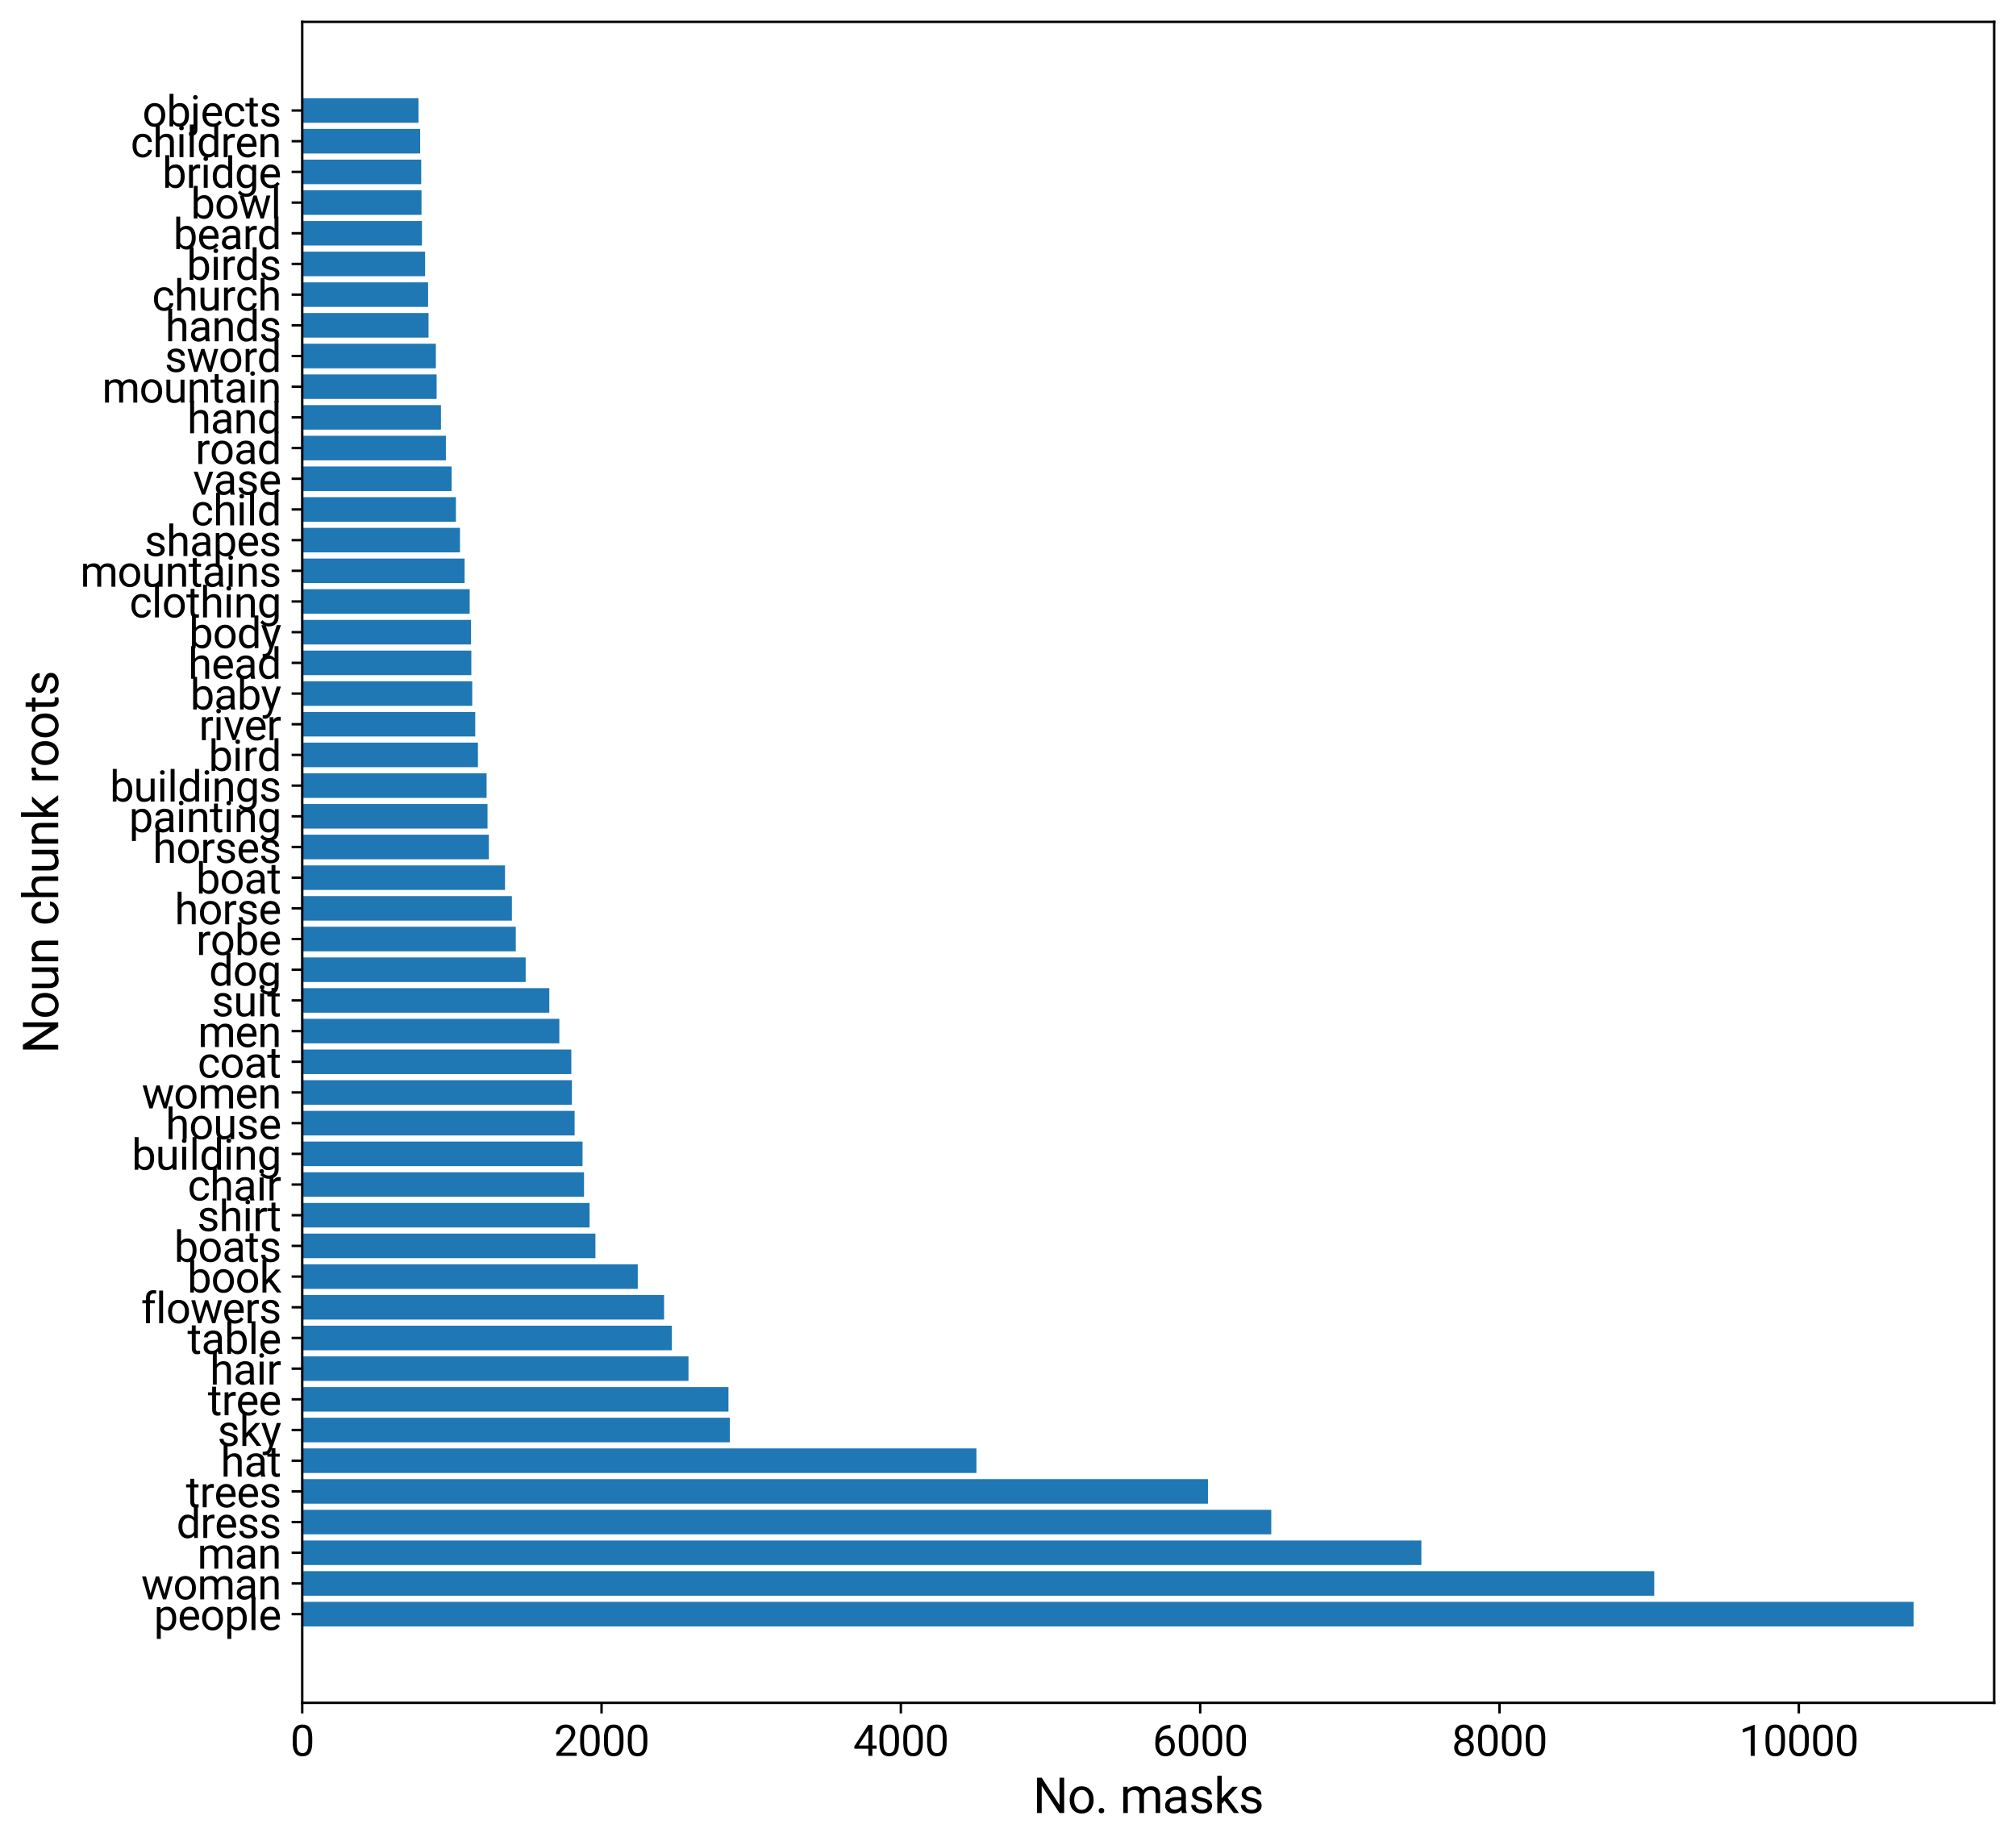 <ns0:svg xmlns:dc="http://purl.org/dc/elements/1.1/" xmlns:ns0="http://www.w3.org/2000/svg" xmlns:ns2="http://creativecommons.org/ns#" xmlns:ns4="http://www.w3.org/1999/xlink" xmlns:rdf="http://www.w3.org/1999/02/22-rdf-syntax-ns#" width="664.874pt" height="608.394pt" viewBox="0 0 664.874 608.394" version="1.1">
 <ns0:defs>
  <ns0:style type="text/css">*{stroke-linejoin: round; stroke-linecap: butt}</ns0:style>
 </ns0:defs>
 <ns0:g id="figure_1">
  <ns0:g id="patch_1">
   <ns0:path d="M 0 608.394  L 664.874 608.394  L 664.874 0  L 0 0  z " style="fill: #ffffff" />
  </ns0:g>
  <ns0:g id="axes_1">
   <ns0:g id="patch_2">
    <ns0:path d="M 99.674 561.6  L 657.674 561.6  L 657.674 7.2  L 99.674 7.2  z " style="fill: #ffffff" />
   </ns0:g>
   <ns0:g id="patch_3">
    <ns0:path d="M 99.674 536.4  L 631.103 536.4  L 631.103 528.304  L 99.674 528.304  z " clip-path="url(#p510482c134)" style="fill: #1f77b4" />
   </ns0:g>
   <ns0:g id="patch_4">
    <ns0:path d="M 99.674 526.28  L 545.567 526.28  L 545.567 518.183  L 99.674 518.183  z " clip-path="url(#p510482c134)" style="fill: #1f77b4" />
   </ns0:g>
   <ns0:g id="patch_5">
    <ns0:path d="M 99.674 516.159  L 468.767 516.159  L 468.767 508.063  L 99.674 508.063  z " clip-path="url(#p510482c134)" style="fill: #1f77b4" />
   </ns0:g>
   <ns0:g id="patch_6">
    <ns0:path d="M 99.674 506.039  L 419.262 506.039  L 419.262 497.942  L 99.674 497.942  z " clip-path="url(#p510482c134)" style="fill: #1f77b4" />
   </ns0:g>
   <ns0:g id="patch_7">
    <ns0:path d="M 99.674 495.918  L 398.384 495.918  L 398.384 487.822  L 99.674 487.822  z " clip-path="url(#p510482c134)" style="fill: #1f77b4" />
   </ns0:g>
   <ns0:g id="patch_8">
    <ns0:path d="M 99.674 485.798  L 322.028 485.798  L 322.028 477.701  L 99.674 477.701  z " clip-path="url(#p510482c134)" style="fill: #1f77b4" />
   </ns0:g>
   <ns0:g id="patch_9">
    <ns0:path d="M 99.674 475.677  L 240.688 475.677  L 240.688 467.581  L 99.674 467.581  z " clip-path="url(#p510482c134)" style="fill: #1f77b4" />
   </ns0:g>
   <ns0:g id="patch_10">
    <ns0:path d="M 99.674 465.557  L 240.244 465.557  L 240.244 457.46  L 99.674 457.46  z " clip-path="url(#p510482c134)" style="fill: #1f77b4" />
   </ns0:g>
   <ns0:g id="patch_11">
    <ns0:path d="M 99.674 455.436  L 227.065 455.436  L 227.065 447.34  L 99.674 447.34  z " clip-path="url(#p510482c134)" style="fill: #1f77b4" />
   </ns0:g>
   <ns0:g id="patch_12">
    <ns0:path d="M 99.674 445.316  L 221.587 445.316  L 221.587 437.219  L 99.674 437.219  z " clip-path="url(#p510482c134)" style="fill: #1f77b4" />
   </ns0:g>
   <ns0:g id="patch_13">
    <ns0:path d="M 99.674 435.195  L 219.02 435.195  L 219.02 427.099  L 99.674 427.099  z " clip-path="url(#p510482c134)" style="fill: #1f77b4" />
   </ns0:g>
   <ns0:g id="patch_14">
    <ns0:path d="M 99.674 425.075  L 210.333 425.075  L 210.333 416.978  L 99.674 416.978  z " clip-path="url(#p510482c134)" style="fill: #1f77b4" />
   </ns0:g>
   <ns0:g id="patch_15">
    <ns0:path d="M 99.674 414.954  L 196.365 414.954  L 196.365 406.858  L 99.674 406.858  z " clip-path="url(#p510482c134)" style="fill: #1f77b4" />
   </ns0:g>
   <ns0:g id="patch_16">
    <ns0:path d="M 99.674 404.834  L 194.44 404.834  L 194.44 396.737  L 99.674 396.737  z " clip-path="url(#p510482c134)" style="fill: #1f77b4" />
   </ns0:g>
   <ns0:g id="patch_17">
    <ns0:path d="M 99.674 394.713  L 192.614 394.713  L 192.614 386.617  L 99.674 386.617  z " clip-path="url(#p510482c134)" style="fill: #1f77b4" />
   </ns0:g>
   <ns0:g id="patch_18">
    <ns0:path d="M 99.674 384.593  L 192.12 384.593  L 192.12 376.496  L 99.674 376.496  z " clip-path="url(#p510482c134)" style="fill: #1f77b4" />
   </ns0:g>
   <ns0:g id="patch_19">
    <ns0:path d="M 99.674 374.472  L 189.504 374.472  L 189.504 366.376  L 99.674 366.376  z " clip-path="url(#p510482c134)" style="fill: #1f77b4" />
   </ns0:g>
   <ns0:g id="patch_20">
    <ns0:path d="M 99.674 364.352  L 188.616 364.352  L 188.616 356.255  L 99.674 356.255  z " clip-path="url(#p510482c134)" style="fill: #1f77b4" />
   </ns0:g>
   <ns0:g id="patch_21">
    <ns0:path d="M 99.674 354.231  L 188.419 354.231  L 188.419 346.135  L 99.674 346.135  z " clip-path="url(#p510482c134)" style="fill: #1f77b4" />
   </ns0:g>
   <ns0:g id="patch_22">
    <ns0:path d="M 99.674 344.111  L 184.47 344.111  L 184.47 336.014  L 99.674 336.014  z " clip-path="url(#p510482c134)" style="fill: #1f77b4" />
   </ns0:g>
   <ns0:g id="patch_23">
    <ns0:path d="M 99.674 333.99  L 181.163 333.99  L 181.163 325.894  L 99.674 325.894  z " clip-path="url(#p510482c134)" style="fill: #1f77b4" />
   </ns0:g>
   <ns0:g id="patch_24">
    <ns0:path d="M 99.674 323.87  L 173.365 323.87  L 173.365 315.773  L 99.674 315.773  z " clip-path="url(#p510482c134)" style="fill: #1f77b4" />
   </ns0:g>
   <ns0:g id="patch_25">
    <ns0:path d="M 99.674 313.749  L 170.107 313.749  L 170.107 305.653  L 99.674 305.653  z " clip-path="url(#p510482c134)" style="fill: #1f77b4" />
   </ns0:g>
   <ns0:g id="patch_26">
    <ns0:path d="M 99.674 303.629  L 168.824 303.629  L 168.824 295.533  L 99.674 295.533  z " clip-path="url(#p510482c134)" style="fill: #1f77b4" />
   </ns0:g>
   <ns0:g id="patch_27">
    <ns0:path d="M 99.674 293.508  L 166.553 293.508  L 166.553 285.412  L 99.674 285.412  z " clip-path="url(#p510482c134)" style="fill: #1f77b4" />
   </ns0:g>
   <ns0:g id="patch_28">
    <ns0:path d="M 99.674 283.388  L 161.223 283.388  L 161.223 275.292  L 99.674 275.292  z " clip-path="url(#p510482c134)" style="fill: #1f77b4" />
   </ns0:g>
   <ns0:g id="patch_29">
    <ns0:path d="M 99.674 273.267  L 160.779 273.267  L 160.779 265.171  L 99.674 265.171  z " clip-path="url(#p510482c134)" style="fill: #1f77b4" />
   </ns0:g>
   <ns0:g id="patch_30">
    <ns0:path d="M 99.674 263.147  L 160.482 263.147  L 160.482 255.051  L 99.674 255.051  z " clip-path="url(#p510482c134)" style="fill: #1f77b4" />
   </ns0:g>
   <ns0:g id="patch_31">
    <ns0:path d="M 99.674 253.027  L 157.62 253.027  L 157.62 244.93  L 99.674 244.93  z " clip-path="url(#p510482c134)" style="fill: #1f77b4" />
   </ns0:g>
   <ns0:g id="patch_32">
    <ns0:path d="M 99.674 242.906  L 156.731 242.906  L 156.731 234.81  L 99.674 234.81  z " clip-path="url(#p510482c134)" style="fill: #1f77b4" />
   </ns0:g>
   <ns0:g id="patch_33">
    <ns0:path d="M 99.674 232.786  L 155.744 232.786  L 155.744 224.689  L 99.674 224.689  z " clip-path="url(#p510482c134)" style="fill: #1f77b4" />
   </ns0:g>
   <ns0:g id="patch_34">
    <ns0:path d="M 99.674 222.665  L 155.448 222.665  L 155.448 214.569  L 99.674 214.569  z " clip-path="url(#p510482c134)" style="fill: #1f77b4" />
   </ns0:g>
   <ns0:g id="patch_35">
    <ns0:path d="M 99.674 212.545  L 155.349 212.545  L 155.349 204.448  L 99.674 204.448  z " clip-path="url(#p510482c134)" style="fill: #1f77b4" />
   </ns0:g>
   <ns0:g id="patch_36">
    <ns0:path d="M 99.674 202.424  L 154.905 202.424  L 154.905 194.328  L 99.674 194.328  z " clip-path="url(#p510482c134)" style="fill: #1f77b4" />
   </ns0:g>
   <ns0:g id="patch_37">
    <ns0:path d="M 99.674 192.304  L 153.227 192.304  L 153.227 184.207  L 99.674 184.207  z " clip-path="url(#p510482c134)" style="fill: #1f77b4" />
   </ns0:g>
   <ns0:g id="patch_38">
    <ns0:path d="M 99.674 182.183  L 151.697 182.183  L 151.697 174.087  L 99.674 174.087  z " clip-path="url(#p510482c134)" style="fill: #1f77b4" />
   </ns0:g>
   <ns0:g id="patch_39">
    <ns0:path d="M 99.674 172.063  L 150.364 172.063  L 150.364 163.966  L 99.674 163.966  z " clip-path="url(#p510482c134)" style="fill: #1f77b4" />
   </ns0:g>
   <ns0:g id="patch_40">
    <ns0:path d="M 99.674 161.942  L 148.933 161.942  L 148.933 153.846  L 99.674 153.846  z " clip-path="url(#p510482c134)" style="fill: #1f77b4" />
   </ns0:g>
   <ns0:g id="patch_41">
    <ns0:path d="M 99.674 151.822  L 147.057 151.822  L 147.057 143.725  L 99.674 143.725  z " clip-path="url(#p510482c134)" style="fill: #1f77b4" />
   </ns0:g>
   <ns0:g id="patch_42">
    <ns0:path d="M 99.674 141.701  L 145.428 141.701  L 145.428 133.605  L 99.674 133.605  z " clip-path="url(#p510482c134)" style="fill: #1f77b4" />
   </ns0:g>
   <ns0:g id="patch_43">
    <ns0:path d="M 99.674 131.581  L 143.997 131.581  L 143.997 123.484  L 99.674 123.484  z " clip-path="url(#p510482c134)" style="fill: #1f77b4" />
   </ns0:g>
   <ns0:g id="patch_44">
    <ns0:path d="M 99.674 121.46  L 143.75 121.46  L 143.75 113.364  L 99.674 113.364  z " clip-path="url(#p510482c134)" style="fill: #1f77b4" />
   </ns0:g>
   <ns0:g id="patch_45">
    <ns0:path d="M 99.674 111.34  L 141.332 111.34  L 141.332 103.243  L 99.674 103.243  z " clip-path="url(#p510482c134)" style="fill: #1f77b4" />
   </ns0:g>
   <ns0:g id="patch_46">
    <ns0:path d="M 99.674 101.219  L 141.184 101.219  L 141.184 93.123  L 99.674 93.123  z " clip-path="url(#p510482c134)" style="fill: #1f77b4" />
   </ns0:g>
   <ns0:g id="patch_47">
    <ns0:path d="M 99.674 91.099  L 140.197 91.099  L 140.197 83.002  L 99.674 83.002  z " clip-path="url(#p510482c134)" style="fill: #1f77b4" />
   </ns0:g>
   <ns0:g id="patch_48">
    <ns0:path d="M 99.674 80.978  L 139.16 80.978  L 139.16 72.882  L 99.674 72.882  z " clip-path="url(#p510482c134)" style="fill: #1f77b4" />
   </ns0:g>
   <ns0:g id="patch_49">
    <ns0:path d="M 99.674 70.858  L 139.012 70.858  L 139.012 62.761  L 99.674 62.761  z " clip-path="url(#p510482c134)" style="fill: #1f77b4" />
   </ns0:g>
   <ns0:g id="patch_50">
    <ns0:path d="M 99.674 60.737  L 138.913 60.737  L 138.913 52.641  L 99.674 52.641  z " clip-path="url(#p510482c134)" style="fill: #1f77b4" />
   </ns0:g>
   <ns0:g id="patch_51">
    <ns0:path d="M 99.674 50.617  L 138.568 50.617  L 138.568 42.52  L 99.674 42.52  z " clip-path="url(#p510482c134)" style="fill: #1f77b4" />
   </ns0:g>
   <ns0:g id="patch_52">
    <ns0:path d="M 99.674 40.496  L 138.025 40.496  L 138.025 32.4  L 99.674 32.4  z " clip-path="url(#p510482c134)" style="fill: #1f77b4" />
   </ns0:g>
   <ns0:g id="matplotlib.axis_1">
    <ns0:g id="xtick_1">
     <ns0:g id="line2d_1">
      <ns0:defs>
       <ns0:path id="mc55c9503e0" d="M 0 0  L 0 3.5  " style="stroke: #000000; stroke-width: 0.8" />
      </ns0:defs>
      <ns0:g>
       <ns0:use ns4:href="#mc55c9503e0" x="99.674" y="561.6" style="stroke: #000000; stroke-width: 0.8" />
      </ns0:g>
     </ns0:g>
     <ns0:g id="text_1">
      
      <ns0:g transform="translate(95.743 579.1) scale(0.14 -0.14)">
       <ns0:defs>
        <ns0:path id="Roboto-Regular-30" d="M 3231 1941  Q 3231 925 2884 431  Q 2538 -63 1800 -63  Q 1072 -63 722 420  Q 372 903 359 1863  L 359 2634  Q 359 3638 706 4125  Q 1053 4613 1794 4613  Q 2528 4613 2875 4142  Q 3222 3672 3231 2691  L 3231 1941  z M 2653 2731  Q 2653 3466 2447 3802  Q 2241 4138 1794 4138  Q 1350 4138 1147 3803  Q 944 3469 938 2775  L 938 1850  Q 938 1113 1152 761  Q 1366 409 1800 409  Q 2228 409 2436 740  Q 2644 1072 2653 1784  L 2653 2731  z " transform="scale(0.016)" />
       </ns0:defs>
       <ns0:use ns4:href="#Roboto-Regular-30" />
      </ns0:g>
     </ns0:g>
    </ns0:g>
    <ns0:g id="xtick_2">
     <ns0:g id="line2d_2">
      <ns0:g>
       <ns0:use ns4:href="#mc55c9503e0" x="198.389" y="561.6" style="stroke: #000000; stroke-width: 0.8" />
      </ns0:g>
     </ns0:g>
     <ns0:g id="text_2">
      
      <ns0:g transform="translate(182.665 579.1) scale(0.14 -0.14)">
       <ns0:defs>
        <ns0:path id="Roboto-Regular-32" d="M 3359 0  L 378 0  L 378 416  L 1953 2166  Q 2303 2563 2436 2811  Q 2569 3059 2569 3325  Q 2569 3681 2353 3909  Q 2138 4138 1778 4138  Q 1347 4138 1108 3892  Q 869 3647 869 3209  L 291 3209  Q 291 3838 695 4225  Q 1100 4613 1778 4613  Q 2413 4613 2781 4280  Q 3150 3947 3150 3394  Q 3150 2722 2294 1794  L 1075 472  L 3359 472  L 3359 0  z " transform="scale(0.016)" />
       </ns0:defs>
       <ns0:use ns4:href="#Roboto-Regular-32" />
       <ns0:use ns4:href="#Roboto-Regular-30" x="56.152" />
       <ns0:use ns4:href="#Roboto-Regular-30" x="112.305" />
       <ns0:use ns4:href="#Roboto-Regular-30" x="168.457" />
      </ns0:g>
     </ns0:g>
    </ns0:g>
    <ns0:g id="xtick_3">
     <ns0:g id="line2d_3">
      <ns0:g>
       <ns0:use ns4:href="#mc55c9503e0" x="297.103" y="561.6" style="stroke: #000000; stroke-width: 0.8" />
      </ns0:g>
     </ns0:g>
     <ns0:g id="text_3">
      
      <ns0:g transform="translate(281.379 579.1) scale(0.14 -0.14)">
       <ns0:defs>
        <ns0:path id="Roboto-Regular-34" d="M 2819 1528  L 3450 1528  L 3450 1056  L 2819 1056  L 2819 0  L 2238 0  L 2238 1056  L 166 1056  L 166 1397  L 2203 4550  L 2819 4550  L 2819 1528  z M 822 1528  L 2238 1528  L 2238 3759  L 2169 3634  L 822 1528  z " transform="scale(0.016)" />
       </ns0:defs>
       <ns0:use ns4:href="#Roboto-Regular-34" />
       <ns0:use ns4:href="#Roboto-Regular-30" x="56.152" />
       <ns0:use ns4:href="#Roboto-Regular-30" x="112.305" />
       <ns0:use ns4:href="#Roboto-Regular-30" x="168.457" />
      </ns0:g>
     </ns0:g>
    </ns0:g>
    <ns0:g id="xtick_4">
     <ns0:g id="line2d_4">
      <ns0:g>
       <ns0:use ns4:href="#mc55c9503e0" x="395.817" y="561.6" style="stroke: #000000; stroke-width: 0.8" />
      </ns0:g>
     </ns0:g>
     <ns0:g id="text_4">
      
      <ns0:g transform="translate(380.094 579.1) scale(0.14 -0.14)">
       <ns0:defs>
        <ns0:path id="Roboto-Regular-36" d="M 2647 4553  L 2647 4063  L 2541 4063  Q 1866 4050 1466 3662  Q 1066 3275 1003 2572  Q 1363 2984 1984 2984  Q 2578 2984 2933 2565  Q 3288 2147 3288 1484  Q 3288 781 2905 359  Q 2522 -63 1878 -63  Q 1225 -63 819 439  Q 413 941 413 1731  L 413 1953  Q 413 3209 948 3873  Q 1484 4538 2544 4553  L 2647 4553  z M 1888 2503  Q 1591 2503 1341 2325  Q 1091 2147 994 1878  L 994 1666  Q 994 1103 1247 759  Q 1500 416 1878 416  Q 2269 416 2492 703  Q 2716 991 2716 1456  Q 2716 1925 2489 2214  Q 2263 2503 1888 2503  z " transform="scale(0.016)" />
       </ns0:defs>
       <ns0:use ns4:href="#Roboto-Regular-36" />
       <ns0:use ns4:href="#Roboto-Regular-30" x="56.152" />
       <ns0:use ns4:href="#Roboto-Regular-30" x="112.305" />
       <ns0:use ns4:href="#Roboto-Regular-30" x="168.457" />
      </ns0:g>
     </ns0:g>
    </ns0:g>
    <ns0:g id="xtick_5">
     <ns0:g id="line2d_5">
      <ns0:g>
       <ns0:use ns4:href="#mc55c9503e0" x="494.532" y="561.6" style="stroke: #000000; stroke-width: 0.8" />
      </ns0:g>
     </ns0:g>
     <ns0:g id="text_5">
      
      <ns0:g transform="translate(478.808 579.1) scale(0.14 -0.14)">
       <ns0:defs>
        <ns0:path id="Roboto-Regular-38" d="M 3138 3363  Q 3138 3022 2958 2756  Q 2778 2491 2472 2341  Q 2828 2188 3036 1894  Q 3244 1600 3244 1228  Q 3244 638 2845 287  Q 2447 -63 1797 -63  Q 1141 -63 745 289  Q 350 641 350 1228  Q 350 1597 551 1894  Q 753 2191 1109 2344  Q 806 2494 631 2759  Q 456 3025 456 3363  Q 456 3938 825 4275  Q 1194 4613 1797 4613  Q 2397 4613 2767 4275  Q 3138 3938 3138 3363  z M 2666 1241  Q 2666 1622 2423 1862  Q 2181 2103 1790 2103  Q 1400 2103 1164 1865  Q 928 1628 928 1240  Q 928 853 1158 631  Q 1388 409 1797 409  Q 2203 409 2434 632  Q 2666 856 2666 1241  z M 1797 4138  Q 1456 4138 1245 3927  Q 1034 3716 1034 3353  Q 1034 3006 1242 2792  Q 1450 2578 1797 2578  Q 2144 2578 2351 2792  Q 2559 3006 2559 3353  Q 2559 3700 2343 3919  Q 2128 4138 1797 4138  z " transform="scale(0.016)" />
       </ns0:defs>
       <ns0:use ns4:href="#Roboto-Regular-38" />
       <ns0:use ns4:href="#Roboto-Regular-30" x="56.152" />
       <ns0:use ns4:href="#Roboto-Regular-30" x="112.305" />
       <ns0:use ns4:href="#Roboto-Regular-30" x="168.457" />
      </ns0:g>
     </ns0:g>
    </ns0:g>
    <ns0:g id="xtick_6">
     <ns0:g id="line2d_6">
      <ns0:g>
       <ns0:use ns4:href="#mc55c9503e0" x="593.246" y="561.6" style="stroke: #000000; stroke-width: 0.8" />
      </ns0:g>
     </ns0:g>
     <ns0:g id="text_6">
      
      <ns0:g transform="translate(573.591 579.1) scale(0.14 -0.14)">
       <ns0:defs>
        <ns0:path id="Roboto-Regular-31" d="M 2278 0  L 1697 0  L 1697 3853  L 531 3425  L 531 3950  L 2188 4572  L 2278 4572  L 2278 0  z " transform="scale(0.016)" />
       </ns0:defs>
       <ns0:use ns4:href="#Roboto-Regular-31" />
       <ns0:use ns4:href="#Roboto-Regular-30" x="56.152" />
       <ns0:use ns4:href="#Roboto-Regular-30" x="112.305" />
       <ns0:use ns4:href="#Roboto-Regular-30" x="168.457" />
       <ns0:use ns4:href="#Roboto-Regular-30" x="224.609" />
      </ns0:g>
     </ns0:g>
    </ns0:g>
    <ns0:g id="text_7">
     
     <ns0:g transform="translate(340.656 597.944) scale(0.16 -0.16)">
      <ns0:defs>
       <ns0:path id="Roboto-Regular-4e" d="M 4025 0  L 3422 0  L 1131 3506  L 1131 0  L 528 0  L 528 4550  L 1131 4550  L 3428 1028  L 3428 4550  L 4025 4550  L 4025 0  z " transform="scale(0.016)" />
       <ns0:path id="Roboto-Regular-6f" d="M 284 1722  Q 284 2219 479 2616  Q 675 3013 1023 3228  Q 1372 3444 1819 3444  Q 2509 3444 2936 2966  Q 3363 2488 3363 1694  L 3363 1653  Q 3363 1159 3173 767  Q 2984 375 2632 156  Q 2281 -63 1825 -63  Q 1138 -63 711 415  Q 284 894 284 1681  L 284 1722  z M 866 1653  Q 866 1091 1127 750  Q 1388 409 1825 409  Q 2266 409 2525 754  Q 2784 1100 2784 1722  Q 2784 2278 2520 2623  Q 2256 2969 1819 2969  Q 1391 2969 1128 2628  Q 866 2288 866 1653  z " transform="scale(0.016)" />
       <ns0:path id="Roboto-Regular-2e" d="M 450 303  Q 450 453 539 553  Q 628 653 806 653  Q 984 653 1076 553  Q 1169 453 1169 303  Q 1169 159 1076 62  Q 984 -34 806 -34  Q 628 -34 539 62  Q 450 159 450 303  z " transform="scale(0.016)" />
       <ns0:path id="Roboto-Regular-20" transform="scale(0.016)" />
       <ns0:path id="Roboto-Regular-6d" d="M 981 3381  L 997 3006  Q 1369 3444 2000 3444  Q 2709 3444 2966 2900  Q 3134 3144 3404 3294  Q 3675 3444 4044 3444  Q 5156 3444 5175 2266  L 5175 0  L 4597 0  L 4597 2231  Q 4597 2594 4431 2773  Q 4266 2953 3875 2953  Q 3553 2953 3340 2761  Q 3128 2569 3094 2244  L 3094 0  L 2513 0  L 2513 2216  Q 2513 2953 1791 2953  Q 1222 2953 1013 2469  L 1013 0  L 434 0  L 434 3381  L 981 3381  z " transform="scale(0.016)" />
       <ns0:path id="Roboto-Regular-61" d="M 2525 0  Q 2475 100 2444 356  Q 2041 -63 1481 -63  Q 981 -63 661 220  Q 341 503 341 938  Q 341 1466 742 1758  Q 1144 2050 1872 2050  L 2434 2050  L 2434 2316  Q 2434 2619 2253 2798  Q 2072 2978 1719 2978  Q 1409 2978 1200 2822  Q 991 2666 991 2444  L 409 2444  Q 409 2697 589 2933  Q 769 3169 1076 3306  Q 1384 3444 1753 3444  Q 2338 3444 2669 3151  Q 3000 2859 3013 2347  L 3013 791  Q 3013 325 3131 50  L 3131 0  L 2525 0  z M 1566 441  Q 1838 441 2081 581  Q 2325 722 2434 947  L 2434 1641  L 1981 1641  Q 919 1641 919 1019  Q 919 747 1100 594  Q 1281 441 1566 441  z " transform="scale(0.016)" />
       <ns0:path id="Roboto-Regular-73" d="M 2406 897  Q 2406 1131 2229 1261  Q 2053 1391 1614 1484  Q 1175 1578 917 1709  Q 659 1841 536 2022  Q 413 2203 413 2453  Q 413 2869 764 3156  Q 1116 3444 1663 3444  Q 2238 3444 2595 3147  Q 2953 2850 2953 2388  L 2372 2388  Q 2372 2625 2170 2797  Q 1969 2969 1663 2969  Q 1347 2969 1169 2831  Q 991 2694 991 2472  Q 991 2263 1156 2156  Q 1322 2050 1755 1953  Q 2188 1856 2456 1722  Q 2725 1588 2854 1398  Q 2984 1209 2984 938  Q 2984 484 2621 210  Q 2259 -63 1681 -63  Q 1275 -63 962 81  Q 650 225 473 483  Q 297 741 297 1041  L 875 1041  Q 891 750 1108 579  Q 1325 409 1681 409  Q 2009 409 2207 542  Q 2406 675 2406 897  z " transform="scale(0.016)" />
       <ns0:path id="Roboto-Regular-6b" d="M 1381 1566  L 1019 1188  L 1019 0  L 441 0  L 441 4800  L 1019 4800  L 1019 1897  L 1328 2269  L 2381 3381  L 3084 3381  L 1769 1969  L 3238 0  L 2559 0  L 1381 1566  z " transform="scale(0.016)" />
      </ns0:defs>
      <ns0:use ns4:href="#Roboto-Regular-4e" />
      <ns0:use ns4:href="#Roboto-Regular-6f" x="71.289" />
      <ns0:use ns4:href="#Roboto-Regular-2e" x="128.32" />
      <ns0:use ns4:href="#Roboto-Regular-20" x="154.639" />
      <ns0:use ns4:href="#Roboto-Regular-6d" x="179.395" />
      <ns0:use ns4:href="#Roboto-Regular-61" x="267.041" />
      <ns0:use ns4:href="#Roboto-Regular-73" x="321.436" />
      <ns0:use ns4:href="#Roboto-Regular-6b" x="372.998" />
      <ns0:use ns4:href="#Roboto-Regular-73" x="423.682" />
     </ns0:g>
    </ns0:g>
   </ns0:g>
   <ns0:g id="matplotlib.axis_2">
    <ns0:g id="ytick_1">
     <ns0:g id="line2d_7">
      <ns0:defs>
       <ns0:path id="mc9dfd4e06c" d="M 0 0  L -3.5 0  " style="stroke: #000000; stroke-width: 0.8" />
      </ns0:defs>
      <ns0:g>
       <ns0:use ns4:href="#mc9dfd4e06c" x="99.674" y="532.352" style="stroke: #000000; stroke-width: 0.8" />
      </ns0:g>
     </ns0:g>
     <ns0:g id="text_8">
      
      <ns0:g transform="translate(50.747 537.602) scale(0.14 -0.14)">
       <ns0:defs>
        <ns0:path id="Roboto-Regular-70" d="M 3294 1653  Q 3294 881 2941 409  Q 2588 -63 1984 -63  Q 1369 -63 1016 328  L 1016 -1300  L 438 -1300  L 438 3381  L 966 3381  L 994 3006  Q 1347 3444 1975 3444  Q 2584 3444 2939 2984  Q 3294 2525 3294 1706  L 3294 1653  z M 2716 1719  Q 2716 2291 2472 2622  Q 2228 2953 1803 2953  Q 1278 2953 1016 2488  L 1016 872  Q 1275 409 1809 409  Q 2225 409 2470 739  Q 2716 1069 2716 1719  z " transform="scale(0.016)" />
        <ns0:path id="Roboto-Regular-65" d="M 1841 -63  Q 1153 -63 722 389  Q 291 841 291 1597  L 291 1703  Q 291 2206 483 2601  Q 675 2997 1020 3220  Q 1366 3444 1769 3444  Q 2428 3444 2793 3009  Q 3159 2575 3159 1766  L 3159 1525  L 869 1525  Q 881 1025 1161 717  Q 1441 409 1872 409  Q 2178 409 2390 534  Q 2603 659 2763 866  L 3116 591  Q 2691 -63 1841 -63  z M 1769 2969  Q 1419 2969 1181 2714  Q 944 2459 888 2000  L 2581 2000  L 2581 2044  Q 2556 2484 2343 2726  Q 2131 2969 1769 2969  z " transform="scale(0.016)" />
        <ns0:path id="Roboto-Regular-6c" d="M 1066 0  L 488 0  L 488 4800  L 1066 4800  L 1066 0  z " transform="scale(0.016)" />
       </ns0:defs>
       <ns0:use ns4:href="#Roboto-Regular-70" />
       <ns0:use ns4:href="#Roboto-Regular-65" x="56.104" />
       <ns0:use ns4:href="#Roboto-Regular-6f" x="109.082" />
       <ns0:use ns4:href="#Roboto-Regular-70" x="166.113" />
       <ns0:use ns4:href="#Roboto-Regular-6c" x="222.217" />
       <ns0:use ns4:href="#Roboto-Regular-65" x="246.484" />
      </ns0:g>
     </ns0:g>
    </ns0:g>
    <ns0:g id="ytick_2">
     <ns0:g id="line2d_8">
      <ns0:g>
       <ns0:use ns4:href="#mc9dfd4e06c" x="99.674" y="522.231" style="stroke: #000000; stroke-width: 0.8" />
      </ns0:g>
     </ns0:g>
     <ns0:g id="text_9">
      
      <ns0:g transform="translate(46.562 527.481) scale(0.14 -0.14)">
       <ns0:defs>
        <ns0:path id="Roboto-Regular-77" d="M 3431 797  L 4081 3381  L 4659 3381  L 3675 0  L 3206 0  L 2384 2563  L 1584 0  L 1116 0  L 134 3381  L 709 3381  L 1375 850  L 2163 3381  L 2628 3381  L 3431 797  z " transform="scale(0.016)" />
        <ns0:path id="Roboto-Regular-6e" d="M 984 3381  L 1003 2956  Q 1391 3444 2016 3444  Q 3088 3444 3097 2234  L 3097 0  L 2519 0  L 2519 2238  Q 2516 2603 2352 2778  Q 2188 2953 1841 2953  Q 1559 2953 1346 2803  Q 1134 2653 1016 2409  L 1016 0  L 438 0  L 438 3381  L 984 3381  z " transform="scale(0.016)" />
       </ns0:defs>
       <ns0:use ns4:href="#Roboto-Regular-77" />
       <ns0:use ns4:href="#Roboto-Regular-6f" x="75.146" />
       <ns0:use ns4:href="#Roboto-Regular-6d" x="132.178" />
       <ns0:use ns4:href="#Roboto-Regular-61" x="219.824" />
       <ns0:use ns4:href="#Roboto-Regular-6e" x="274.219" />
      </ns0:g>
     </ns0:g>
    </ns0:g>
    <ns0:g id="ytick_3">
     <ns0:g id="line2d_9">
      <ns0:g>
       <ns0:use ns4:href="#mc9dfd4e06c" x="99.674" y="512.111" style="stroke: #000000; stroke-width: 0.8" />
      </ns0:g>
     </ns0:g>
     <ns0:g id="text_10">
      
      <ns0:g transform="translate(65.066 517.361) scale(0.14 -0.14)">
       <ns0:use ns4:href="#Roboto-Regular-6d" />
       <ns0:use ns4:href="#Roboto-Regular-61" x="87.646" />
       <ns0:use ns4:href="#Roboto-Regular-6e" x="142.041" />
      </ns0:g>
     </ns0:g>
    </ns0:g>
    <ns0:g id="ytick_4">
     <ns0:g id="line2d_10">
      <ns0:g>
       <ns0:use ns4:href="#mc9dfd4e06c" x="99.674" y="501.99" style="stroke: #000000; stroke-width: 0.8" />
      </ns0:g>
     </ns0:g>
     <ns0:g id="text_11">
      
      <ns0:g transform="translate(58.186 507.24) scale(0.14 -0.14)">
       <ns0:defs>
        <ns0:path id="Roboto-Regular-64" d="M 297 1719  Q 297 2497 665 2970  Q 1034 3444 1631 3444  Q 2225 3444 2572 3038  L 2572 4800  L 3150 4800  L 3150 0  L 2619 0  L 2591 363  Q 2244 -63 1625 -63  Q 1038 -63 667 418  Q 297 900 297 1675  L 297 1719  z M 875 1653  Q 875 1078 1112 753  Q 1350 428 1769 428  Q 2319 428 2572 922  L 2572 2475  Q 2313 2953 1775 2953  Q 1350 2953 1112 2625  Q 875 2297 875 1653  z " transform="scale(0.016)" />
        <ns0:path id="Roboto-Regular-72" d="M 2072 2863  Q 1941 2884 1788 2884  Q 1219 2884 1016 2400  L 1016 0  L 438 0  L 438 3381  L 1000 3381  L 1009 2991  Q 1294 3444 1816 3444  Q 1984 3444 2072 3400  L 2072 2863  z " transform="scale(0.016)" />
       </ns0:defs>
       <ns0:use ns4:href="#Roboto-Regular-64" />
       <ns0:use ns4:href="#Roboto-Regular-72" x="56.396" />
       <ns0:use ns4:href="#Roboto-Regular-65" x="90.234" />
       <ns0:use ns4:href="#Roboto-Regular-73" x="143.213" />
       <ns0:use ns4:href="#Roboto-Regular-73" x="194.775" />
      </ns0:g>
     </ns0:g>
    </ns0:g>
    <ns0:g id="ytick_5">
     <ns0:g id="line2d_11">
      <ns0:g>
       <ns0:use ns4:href="#mc9dfd4e06c" x="99.674" y="491.87" style="stroke: #000000; stroke-width: 0.8" />
      </ns0:g>
     </ns0:g>
     <ns0:g id="text_12">
      
      <ns0:g transform="translate(61.308 497.12) scale(0.14 -0.14)">
       <ns0:defs>
        <ns0:path id="Roboto-Regular-74" d="M 1222 4200  L 1222 3381  L 1853 3381  L 1853 2934  L 1222 2934  L 1222 838  Q 1222 634 1306 532  Q 1391 431 1594 431  Q 1694 431 1869 469  L 1869 0  Q 1641 -63 1425 -63  Q 1038 -63 841 171  Q 644 406 644 838  L 644 2934  L 28 2934  L 28 3381  L 644 3381  L 644 4200  L 1222 4200  z " transform="scale(0.016)" />
       </ns0:defs>
       <ns0:use ns4:href="#Roboto-Regular-74" />
       <ns0:use ns4:href="#Roboto-Regular-72" x="32.666" />
       <ns0:use ns4:href="#Roboto-Regular-65" x="66.504" />
       <ns0:use ns4:href="#Roboto-Regular-65" x="119.482" />
       <ns0:use ns4:href="#Roboto-Regular-73" x="172.461" />
      </ns0:g>
     </ns0:g>
    </ns0:g>
    <ns0:g id="ytick_6">
     <ns0:g id="line2d_12">
      <ns0:g>
       <ns0:use ns4:href="#mc9dfd4e06c" x="99.674" y="481.749" style="stroke: #000000; stroke-width: 0.8" />
      </ns0:g>
     </ns0:g>
     <ns0:g id="text_13">
      
      <ns0:g transform="translate(72.775 486.999) scale(0.14 -0.14)">
       <ns0:defs>
        <ns0:path id="Roboto-Regular-68" d="M 1016 2972  Q 1400 3444 2016 3444  Q 3088 3444 3097 2234  L 3097 0  L 2519 0  L 2519 2238  Q 2516 2603 2352 2778  Q 2188 2953 1841 2953  Q 1559 2953 1346 2803  Q 1134 2653 1016 2409  L 1016 0  L 438 0  L 438 4800  L 1016 4800  L 1016 2972  z " transform="scale(0.016)" />
       </ns0:defs>
       <ns0:use ns4:href="#Roboto-Regular-68" />
       <ns0:use ns4:href="#Roboto-Regular-61" x="55.078" />
       <ns0:use ns4:href="#Roboto-Regular-74" x="109.473" />
      </ns0:g>
     </ns0:g>
    </ns0:g>
    <ns0:g id="ytick_7">
     <ns0:g id="line2d_13">
      <ns0:g>
       <ns0:use ns4:href="#mc9dfd4e06c" x="99.674" y="471.629" style="stroke: #000000; stroke-width: 0.8" />
      </ns0:g>
     </ns0:g>
     <ns0:g id="text_14">
      
      <ns0:g transform="translate(71.736 476.879) scale(0.14 -0.14)">
       <ns0:defs>
        <ns0:path id="Roboto-Regular-79" d="M 1544 847  L 2331 3381  L 2950 3381  L 1591 -522  Q 1275 -1366 588 -1366  L 478 -1356  L 263 -1316  L 263 -847  L 419 -859  Q 713 -859 877 -740  Q 1041 -622 1147 -306  L 1275 38  L 69 3381  L 700 3381  L 1544 847  z " transform="scale(0.016)" />
       </ns0:defs>
       <ns0:use ns4:href="#Roboto-Regular-73" />
       <ns0:use ns4:href="#Roboto-Regular-6b" x="51.562" />
       <ns0:use ns4:href="#Roboto-Regular-79" x="102.246" />
      </ns0:g>
     </ns0:g>
    </ns0:g>
    <ns0:g id="ytick_8">
     <ns0:g id="line2d_14">
      <ns0:g>
       <ns0:use ns4:href="#mc9dfd4e06c" x="99.674" y="461.508" style="stroke: #000000; stroke-width: 0.8" />
      </ns0:g>
     </ns0:g>
     <ns0:g id="text_15">
      
      <ns0:g transform="translate(68.527 466.758) scale(0.14 -0.14)">
       <ns0:use ns4:href="#Roboto-Regular-74" />
       <ns0:use ns4:href="#Roboto-Regular-72" x="32.666" />
       <ns0:use ns4:href="#Roboto-Regular-65" x="66.504" />
       <ns0:use ns4:href="#Roboto-Regular-65" x="119.482" />
      </ns0:g>
     </ns0:g>
    </ns0:g>
    <ns0:g id="ytick_9">
     <ns0:g id="line2d_15">
      <ns0:g>
       <ns0:use ns4:href="#mc9dfd4e06c" x="99.674" y="451.388" style="stroke: #000000; stroke-width: 0.8" />
      </ns0:g>
     </ns0:g>
     <ns0:g id="text_16">
      
      <ns0:g transform="translate(69.213 456.638) scale(0.14 -0.14)">
       <ns0:defs>
        <ns0:path id="Roboto-Regular-69" d="M 1066 0  L 488 0  L 488 3381  L 1066 3381  L 1066 0  z M 441 4278  Q 441 4419 527 4516  Q 613 4613 781 4613  Q 950 4613 1037 4516  Q 1125 4419 1125 4278  Q 1125 4138 1037 4044  Q 950 3950 781 3950  Q 613 3950 527 4044  Q 441 4138 441 4278  z " transform="scale(0.016)" />
       </ns0:defs>
       <ns0:use ns4:href="#Roboto-Regular-68" />
       <ns0:use ns4:href="#Roboto-Regular-61" x="55.078" />
       <ns0:use ns4:href="#Roboto-Regular-69" x="109.473" />
       <ns0:use ns4:href="#Roboto-Regular-72" x="133.74" />
      </ns0:g>
     </ns0:g>
    </ns0:g>
    <ns0:g id="ytick_10">
     <ns0:g id="line2d_16">
      <ns0:g>
       <ns0:use ns4:href="#mc9dfd4e06c" x="99.674" y="441.267" style="stroke: #000000; stroke-width: 0.8" />
      </ns0:g>
     </ns0:g>
     <ns0:g id="text_17">
      
      <ns0:g transform="translate(61.815 446.517) scale(0.14 -0.14)">
       <ns0:defs>
        <ns0:path id="Roboto-Regular-62" d="M 3300 1653  Q 3300 878 2944 407  Q 2588 -63 1988 -63  Q 1347 -63 997 391  L 969 0  L 438 0  L 438 4800  L 1016 4800  L 1016 3009  Q 1366 3444 1981 3444  Q 2597 3444 2948 2978  Q 3300 2513 3300 1703  L 3300 1653  z M 2722 1719  Q 2722 2309 2494 2631  Q 2266 2953 1838 2953  Q 1266 2953 1016 2422  L 1016 959  Q 1281 428 1844 428  Q 2259 428 2490 750  Q 2722 1072 2722 1719  z " transform="scale(0.016)" />
       </ns0:defs>
       <ns0:use ns4:href="#Roboto-Regular-74" />
       <ns0:use ns4:href="#Roboto-Regular-61" x="32.666" />
       <ns0:use ns4:href="#Roboto-Regular-62" x="87.061" />
       <ns0:use ns4:href="#Roboto-Regular-6c" x="143.164" />
       <ns0:use ns4:href="#Roboto-Regular-65" x="167.432" />
      </ns0:g>
     </ns0:g>
    </ns0:g>
    <ns0:g id="ytick_11">
     <ns0:g id="line2d_17">
      <ns0:g>
       <ns0:use ns4:href="#mc9dfd4e06c" x="99.674" y="431.147" style="stroke: #000000; stroke-width: 0.8" />
      </ns0:g>
     </ns0:g>
     <ns0:g id="text_18">
      
      <ns0:g transform="translate(46.538 436.397) scale(0.14 -0.14)">
       <ns0:defs>
        <ns0:path id="Roboto-Regular-66" d="M 722 0  L 722 2934  L 188 2934  L 188 3381  L 722 3381  L 722 3728  Q 722 4272 1012 4569  Q 1303 4866 1834 4866  Q 2034 4866 2231 4813  L 2200 4344  Q 2053 4372 1888 4372  Q 1606 4372 1453 4208  Q 1300 4044 1300 3738  L 1300 3381  L 2022 3381  L 2022 2934  L 1300 2934  L 1300 0  L 722 0  z " transform="scale(0.016)" />
       </ns0:defs>
       <ns0:use ns4:href="#Roboto-Regular-66" />
       <ns0:use ns4:href="#Roboto-Regular-6c" x="34.717" />
       <ns0:use ns4:href="#Roboto-Regular-6f" x="58.984" />
       <ns0:use ns4:href="#Roboto-Regular-77" x="116.016" />
       <ns0:use ns4:href="#Roboto-Regular-65" x="191.162" />
       <ns0:use ns4:href="#Roboto-Regular-72" x="244.141" />
       <ns0:use ns4:href="#Roboto-Regular-73" x="277.979" />
      </ns0:g>
     </ns0:g>
    </ns0:g>
    <ns0:g id="ytick_12">
     <ns0:g id="line2d_18">
      <ns0:g>
       <ns0:use ns4:href="#mc9dfd4e06c" x="99.674" y="421.027" style="stroke: #000000; stroke-width: 0.8" />
      </ns0:g>
     </ns0:g>
     <ns0:g id="text_19">
      
      <ns0:g transform="translate(61.754 426.277) scale(0.14 -0.14)">
       <ns0:use ns4:href="#Roboto-Regular-62" />
       <ns0:use ns4:href="#Roboto-Regular-6f" x="56.104" />
       <ns0:use ns4:href="#Roboto-Regular-6f" x="113.135" />
       <ns0:use ns4:href="#Roboto-Regular-6b" x="170.166" />
      </ns0:g>
     </ns0:g>
    </ns0:g>
    <ns0:g id="ytick_13">
     <ns0:g id="line2d_19">
      <ns0:g>
       <ns0:use ns4:href="#mc9dfd4e06c" x="99.674" y="410.906" style="stroke: #000000; stroke-width: 0.8" />
      </ns0:g>
     </ns0:g>
     <ns0:g id="text_20">
      
      <ns0:g transform="translate(57.427 416.156) scale(0.14 -0.14)">
       <ns0:use ns4:href="#Roboto-Regular-62" />
       <ns0:use ns4:href="#Roboto-Regular-6f" x="56.104" />
       <ns0:use ns4:href="#Roboto-Regular-61" x="113.135" />
       <ns0:use ns4:href="#Roboto-Regular-74" x="167.529" />
       <ns0:use ns4:href="#Roboto-Regular-73" x="200.195" />
      </ns0:g>
     </ns0:g>
    </ns0:g>
    <ns0:g id="ytick_14">
     <ns0:g id="line2d_20">
      <ns0:g>
       <ns0:use ns4:href="#mc9dfd4e06c" x="99.674" y="400.786" style="stroke: #000000; stroke-width: 0.8" />
      </ns0:g>
     </ns0:g>
     <ns0:g id="text_21">
      
      <ns0:g transform="translate(65.035 406.036) scale(0.14 -0.14)">
       <ns0:use ns4:href="#Roboto-Regular-73" />
       <ns0:use ns4:href="#Roboto-Regular-68" x="51.562" />
       <ns0:use ns4:href="#Roboto-Regular-69" x="106.641" />
       <ns0:use ns4:href="#Roboto-Regular-72" x="130.908" />
       <ns0:use ns4:href="#Roboto-Regular-74" x="164.746" />
      </ns0:g>
     </ns0:g>
    </ns0:g>
    <ns0:g id="ytick_15">
     <ns0:g id="line2d_21">
      <ns0:g>
       <ns0:use ns4:href="#mc9dfd4e06c" x="99.674" y="390.665" style="stroke: #000000; stroke-width: 0.8" />
      </ns0:g>
     </ns0:g>
     <ns0:g id="text_22">
      
      <ns0:g transform="translate(61.885 395.915) scale(0.14 -0.14)">
       <ns0:defs>
        <ns0:path id="Roboto-Regular-63" d="M 1794 409  Q 2103 409 2334 596  Q 2566 784 2591 1066  L 3138 1066  Q 3122 775 2937 512  Q 2753 250 2445 93  Q 2138 -63 1794 -63  Q 1103 -63 695 398  Q 288 859 288 1659  L 288 1756  Q 288 2250 469 2634  Q 650 3019 989 3231  Q 1328 3444 1791 3444  Q 2359 3444 2736 3103  Q 3113 2763 3138 2219  L 2591 2219  Q 2566 2547 2342 2758  Q 2119 2969 1791 2969  Q 1350 2969 1108 2651  Q 866 2334 866 1734  L 866 1625  Q 866 1041 1106 725  Q 1347 409 1794 409  z " transform="scale(0.016)" />
       </ns0:defs>
       <ns0:use ns4:href="#Roboto-Regular-63" />
       <ns0:use ns4:href="#Roboto-Regular-68" x="52.344" />
       <ns0:use ns4:href="#Roboto-Regular-61" x="107.422" />
       <ns0:use ns4:href="#Roboto-Regular-69" x="161.816" />
       <ns0:use ns4:href="#Roboto-Regular-72" x="186.084" />
      </ns0:g>
     </ns0:g>
    </ns0:g>
    <ns0:g id="ytick_16">
     <ns0:g id="line2d_22">
      <ns0:g>
       <ns0:use ns4:href="#mc9dfd4e06c" x="99.674" y="380.545" style="stroke: #000000; stroke-width: 0.8" />
      </ns0:g>
     </ns0:g>
     <ns0:g id="text_23">
      
      <ns0:g transform="translate(43.436 385.795) scale(0.14 -0.14)">
       <ns0:defs>
        <ns0:path id="Roboto-Regular-75" d="M 2525 334  Q 2188 -63 1534 -63  Q 994 -63 711 251  Q 428 566 425 1181  L 425 3381  L 1003 3381  L 1003 1197  Q 1003 428 1628 428  Q 2291 428 2509 922  L 2509 3381  L 3088 3381  L 3088 0  L 2538 0  L 2525 334  z " transform="scale(0.016)" />
        <ns0:path id="Roboto-Regular-67" d="M 300 1719  Q 300 2509 665 2976  Q 1031 3444 1634 3444  Q 2253 3444 2600 3006  L 2628 3381  L 3156 3381  L 3156 81  Q 3156 -575 2767 -953  Q 2378 -1331 1722 -1331  Q 1356 -1331 1006 -1175  Q 656 -1019 472 -747  L 772 -400  Q 1144 -859 1681 -859  Q 2103 -859 2339 -621  Q 2575 -384 2575 47  L 2575 338  Q 2228 -63 1628 -63  Q 1034 -63 667 415  Q 300 894 300 1719  z M 881 1653  Q 881 1081 1115 754  Q 1350 428 1772 428  Q 2319 428 2575 925  L 2575 2469  Q 2309 2953 1778 2953  Q 1356 2953 1118 2625  Q 881 2297 881 1653  z " transform="scale(0.016)" />
       </ns0:defs>
       <ns0:use ns4:href="#Roboto-Regular-62" />
       <ns0:use ns4:href="#Roboto-Regular-75" x="56.104" />
       <ns0:use ns4:href="#Roboto-Regular-69" x="111.23" />
       <ns0:use ns4:href="#Roboto-Regular-6c" x="135.498" />
       <ns0:use ns4:href="#Roboto-Regular-64" x="159.766" />
       <ns0:use ns4:href="#Roboto-Regular-69" x="216.162" />
       <ns0:use ns4:href="#Roboto-Regular-6e" x="240.43" />
       <ns0:use ns4:href="#Roboto-Regular-67" x="295.605" />
      </ns0:g>
     </ns0:g>
    </ns0:g>
    <ns0:g id="ytick_17">
     <ns0:g id="line2d_23">
      <ns0:g>
       <ns0:use ns4:href="#mc9dfd4e06c" x="99.674" y="370.424" style="stroke: #000000; stroke-width: 0.8" />
      </ns0:g>
     </ns0:g>
     <ns0:g id="text_24">
      
      <ns0:g transform="translate(54.625 375.674) scale(0.14 -0.14)">
       <ns0:use ns4:href="#Roboto-Regular-68" />
       <ns0:use ns4:href="#Roboto-Regular-6f" x="55.078" />
       <ns0:use ns4:href="#Roboto-Regular-75" x="112.109" />
       <ns0:use ns4:href="#Roboto-Regular-73" x="167.236" />
       <ns0:use ns4:href="#Roboto-Regular-65" x="218.799" />
      </ns0:g>
     </ns0:g>
    </ns0:g>
    <ns0:g id="ytick_18">
     <ns0:g id="line2d_24">
      <ns0:g>
       <ns0:use ns4:href="#mc9dfd4e06c" x="99.674" y="360.304" style="stroke: #000000; stroke-width: 0.8" />
      </ns0:g>
     </ns0:g>
     <ns0:g id="text_25">
      
      <ns0:g transform="translate(46.759 365.554) scale(0.14 -0.14)">
       <ns0:use ns4:href="#Roboto-Regular-77" />
       <ns0:use ns4:href="#Roboto-Regular-6f" x="75.146" />
       <ns0:use ns4:href="#Roboto-Regular-6d" x="132.178" />
       <ns0:use ns4:href="#Roboto-Regular-65" x="219.824" />
       <ns0:use ns4:href="#Roboto-Regular-6e" x="272.803" />
      </ns0:g>
     </ns0:g>
    </ns0:g>
    <ns0:g id="ytick_19">
     <ns0:g id="line2d_25">
      <ns0:g>
       <ns0:use ns4:href="#mc9dfd4e06c" x="99.674" y="350.183" style="stroke: #000000; stroke-width: 0.8" />
      </ns0:g>
     </ns0:g>
     <ns0:g id="text_26">
      
      <ns0:g transform="translate(65.173 355.433) scale(0.14 -0.14)">
       <ns0:use ns4:href="#Roboto-Regular-63" />
       <ns0:use ns4:href="#Roboto-Regular-6f" x="52.344" />
       <ns0:use ns4:href="#Roboto-Regular-61" x="109.375" />
       <ns0:use ns4:href="#Roboto-Regular-74" x="163.77" />
      </ns0:g>
     </ns0:g>
    </ns0:g>
    <ns0:g id="ytick_20">
     <ns0:g id="line2d_26">
      <ns0:g>
       <ns0:use ns4:href="#mc9dfd4e06c" x="99.674" y="340.063" style="stroke: #000000; stroke-width: 0.8" />
      </ns0:g>
     </ns0:g>
     <ns0:g id="text_27">
      
      <ns0:g transform="translate(65.263 345.313) scale(0.14 -0.14)">
       <ns0:use ns4:href="#Roboto-Regular-6d" />
       <ns0:use ns4:href="#Roboto-Regular-65" x="87.646" />
       <ns0:use ns4:href="#Roboto-Regular-6e" x="140.625" />
      </ns0:g>
     </ns0:g>
    </ns0:g>
    <ns0:g id="ytick_21">
     <ns0:g id="line2d_27">
      <ns0:g>
       <ns0:use ns4:href="#mc9dfd4e06c" x="99.674" y="329.942" style="stroke: #000000; stroke-width: 0.8" />
      </ns0:g>
     </ns0:g>
     <ns0:g id="text_28">
      
      <ns0:g transform="translate(69.767 335.192) scale(0.14 -0.14)">
       <ns0:use ns4:href="#Roboto-Regular-73" />
       <ns0:use ns4:href="#Roboto-Regular-75" x="51.562" />
       <ns0:use ns4:href="#Roboto-Regular-69" x="106.689" />
       <ns0:use ns4:href="#Roboto-Regular-74" x="130.957" />
      </ns0:g>
     </ns0:g>
    </ns0:g>
    <ns0:g id="ytick_22">
     <ns0:g id="line2d_28">
      <ns0:g>
       <ns0:use ns4:href="#mc9dfd4e06c" x="99.674" y="319.822" style="stroke: #000000; stroke-width: 0.8" />
      </ns0:g>
     </ns0:g>
     <ns0:g id="text_29">
      
      <ns0:g transform="translate(68.94 325.072) scale(0.14 -0.14)">
       <ns0:use ns4:href="#Roboto-Regular-64" />
       <ns0:use ns4:href="#Roboto-Regular-6f" x="56.396" />
       <ns0:use ns4:href="#Roboto-Regular-67" x="113.428" />
      </ns0:g>
     </ns0:g>
    </ns0:g>
    <ns0:g id="ytick_23">
     <ns0:g id="line2d_29">
      <ns0:g>
       <ns0:use ns4:href="#mc9dfd4e06c" x="99.674" y="309.701" style="stroke: #000000; stroke-width: 0.8" />
      </ns0:g>
     </ns0:g>
     <ns0:g id="text_30">
      
      <ns0:g transform="translate(64.679 314.951) scale(0.14 -0.14)">
       <ns0:use ns4:href="#Roboto-Regular-72" />
       <ns0:use ns4:href="#Roboto-Regular-6f" x="33.838" />
       <ns0:use ns4:href="#Roboto-Regular-62" x="90.869" />
       <ns0:use ns4:href="#Roboto-Regular-65" x="146.973" />
      </ns0:g>
     </ns0:g>
    </ns0:g>
    <ns0:g id="ytick_24">
     <ns0:g id="line2d_30">
      <ns0:g>
       <ns0:use ns4:href="#mc9dfd4e06c" x="99.674" y="299.581" style="stroke: #000000; stroke-width: 0.8" />
      </ns0:g>
     </ns0:g>
     <ns0:g id="text_31">
      
      <ns0:g transform="translate(57.604 304.831) scale(0.14 -0.14)">
       <ns0:use ns4:href="#Roboto-Regular-68" />
       <ns0:use ns4:href="#Roboto-Regular-6f" x="55.078" />
       <ns0:use ns4:href="#Roboto-Regular-72" x="112.109" />
       <ns0:use ns4:href="#Roboto-Regular-73" x="145.947" />
       <ns0:use ns4:href="#Roboto-Regular-65" x="197.51" />
      </ns0:g>
     </ns0:g>
    </ns0:g>
    <ns0:g id="ytick_25">
     <ns0:g id="line2d_31">
      <ns0:g>
       <ns0:use ns4:href="#mc9dfd4e06c" x="99.674" y="289.46" style="stroke: #000000; stroke-width: 0.8" />
      </ns0:g>
     </ns0:g>
     <ns0:g id="text_32">
      
      <ns0:g transform="translate(64.646 294.71) scale(0.14 -0.14)">
       <ns0:use ns4:href="#Roboto-Regular-62" />
       <ns0:use ns4:href="#Roboto-Regular-6f" x="56.104" />
       <ns0:use ns4:href="#Roboto-Regular-61" x="113.135" />
       <ns0:use ns4:href="#Roboto-Regular-74" x="167.529" />
      </ns0:g>
     </ns0:g>
    </ns0:g>
    <ns0:g id="ytick_26">
     <ns0:g id="line2d_32">
      <ns0:g>
       <ns0:use ns4:href="#mc9dfd4e06c" x="99.674" y="279.34" style="stroke: #000000; stroke-width: 0.8" />
      </ns0:g>
     </ns0:g>
     <ns0:g id="text_33">
      
      <ns0:g transform="translate(50.386 284.59) scale(0.14 -0.14)">
       <ns0:use ns4:href="#Roboto-Regular-68" />
       <ns0:use ns4:href="#Roboto-Regular-6f" x="55.078" />
       <ns0:use ns4:href="#Roboto-Regular-72" x="112.109" />
       <ns0:use ns4:href="#Roboto-Regular-73" x="145.947" />
       <ns0:use ns4:href="#Roboto-Regular-65" x="197.51" />
       <ns0:use ns4:href="#Roboto-Regular-73" x="250.488" />
      </ns0:g>
     </ns0:g>
    </ns0:g>
    <ns0:g id="ytick_27">
     <ns0:g id="line2d_33">
      <ns0:g>
       <ns0:use ns4:href="#mc9dfd4e06c" x="99.674" y="269.219" style="stroke: #000000; stroke-width: 0.8" />
      </ns0:g>
     </ns0:g>
     <ns0:g id="text_34">
      
      <ns0:g transform="translate(42.532 274.435) scale(0.14 -0.14)">
       <ns0:use ns4:href="#Roboto-Regular-70" />
       <ns0:use ns4:href="#Roboto-Regular-61" x="56.104" />
       <ns0:use ns4:href="#Roboto-Regular-69" x="110.498" />
       <ns0:use ns4:href="#Roboto-Regular-6e" x="134.766" />
       <ns0:use ns4:href="#Roboto-Regular-74" x="189.941" />
       <ns0:use ns4:href="#Roboto-Regular-69" x="222.607" />
       <ns0:use ns4:href="#Roboto-Regular-6e" x="246.875" />
       <ns0:use ns4:href="#Roboto-Regular-67" x="302.051" />
      </ns0:g>
     </ns0:g>
    </ns0:g>
    <ns0:g id="ytick_28">
     <ns0:g id="line2d_34">
      <ns0:g>
       <ns0:use ns4:href="#mc9dfd4e06c" x="99.674" y="259.099" style="stroke: #000000; stroke-width: 0.8" />
      </ns0:g>
     </ns0:g>
     <ns0:g id="text_35">
      
      <ns0:g transform="translate(36.217 264.349) scale(0.14 -0.14)">
       <ns0:use ns4:href="#Roboto-Regular-62" />
       <ns0:use ns4:href="#Roboto-Regular-75" x="56.104" />
       <ns0:use ns4:href="#Roboto-Regular-69" x="111.23" />
       <ns0:use ns4:href="#Roboto-Regular-6c" x="135.498" />
       <ns0:use ns4:href="#Roboto-Regular-64" x="159.766" />
       <ns0:use ns4:href="#Roboto-Regular-69" x="216.162" />
       <ns0:use ns4:href="#Roboto-Regular-6e" x="240.43" />
       <ns0:use ns4:href="#Roboto-Regular-67" x="295.605" />
       <ns0:use ns4:href="#Roboto-Regular-73" x="351.709" />
      </ns0:g>
     </ns0:g>
    </ns0:g>
    <ns0:g id="ytick_29">
     <ns0:g id="line2d_35">
      <ns0:g>
       <ns0:use ns4:href="#mc9dfd4e06c" x="99.674" y="248.978" style="stroke: #000000; stroke-width: 0.8" />
      </ns0:g>
     </ns0:g>
     <ns0:g id="text_36">
      
      <ns0:g transform="translate(68.789 254.228) scale(0.14 -0.14)">
       <ns0:use ns4:href="#Roboto-Regular-62" />
       <ns0:use ns4:href="#Roboto-Regular-69" x="56.104" />
       <ns0:use ns4:href="#Roboto-Regular-72" x="80.371" />
       <ns0:use ns4:href="#Roboto-Regular-64" x="114.209" />
      </ns0:g>
     </ns0:g>
    </ns0:g>
    <ns0:g id="ytick_30">
     <ns0:g id="line2d_36">
      <ns0:g>
       <ns0:use ns4:href="#mc9dfd4e06c" x="99.674" y="238.858" style="stroke: #000000; stroke-width: 0.8" />
      </ns0:g>
     </ns0:g>
     <ns0:g id="text_37">
      
      <ns0:g transform="translate(65.602 244.108) scale(0.14 -0.14)">
       <ns0:defs>
        <ns0:path id="Roboto-Regular-76" d="M 1553 784  L 2391 3381  L 2981 3381  L 1769 0  L 1328 0  L 103 3381  L 694 3381  L 1553 784  z " transform="scale(0.016)" />
       </ns0:defs>
       <ns0:use ns4:href="#Roboto-Regular-72" />
       <ns0:use ns4:href="#Roboto-Regular-69" x="33.838" />
       <ns0:use ns4:href="#Roboto-Regular-76" x="58.105" />
       <ns0:use ns4:href="#Roboto-Regular-65" x="106.543" />
       <ns0:use ns4:href="#Roboto-Regular-72" x="159.521" />
      </ns0:g>
     </ns0:g>
    </ns0:g>
    <ns0:g id="ytick_31">
     <ns0:g id="line2d_37">
      <ns0:g>
       <ns0:use ns4:href="#mc9dfd4e06c" x="99.674" y="228.737" style="stroke: #000000; stroke-width: 0.8" />
      </ns0:g>
     </ns0:g>
     <ns0:g id="text_38">
      
      <ns0:g transform="translate(62.725 233.987) scale(0.14 -0.14)">
       <ns0:use ns4:href="#Roboto-Regular-62" />
       <ns0:use ns4:href="#Roboto-Regular-61" x="56.104" />
       <ns0:use ns4:href="#Roboto-Regular-62" x="110.498" />
       <ns0:use ns4:href="#Roboto-Regular-79" x="166.602" />
      </ns0:g>
     </ns0:g>
    </ns0:g>
    <ns0:g id="ytick_32">
     <ns0:g id="line2d_38">
      <ns0:g>
       <ns0:use ns4:href="#mc9dfd4e06c" x="99.674" y="218.617" style="stroke: #000000; stroke-width: 0.8" />
      </ns0:g>
     </ns0:g>
     <ns0:g id="text_39">
      
      <ns0:g transform="translate(62.036 223.867) scale(0.14 -0.14)">
       <ns0:use ns4:href="#Roboto-Regular-68" />
       <ns0:use ns4:href="#Roboto-Regular-65" x="55.078" />
       <ns0:use ns4:href="#Roboto-Regular-61" x="108.057" />
       <ns0:use ns4:href="#Roboto-Regular-64" x="162.451" />
      </ns0:g>
     </ns0:g>
    </ns0:g>
    <ns0:g id="ytick_33">
     <ns0:g id="line2d_39">
      <ns0:g>
       <ns0:use ns4:href="#mc9dfd4e06c" x="99.674" y="208.496" style="stroke: #000000; stroke-width: 0.8" />
      </ns0:g>
     </ns0:g>
     <ns0:g id="text_40">
      
      <ns0:g transform="translate(62.316 213.746) scale(0.14 -0.14)">
       <ns0:use ns4:href="#Roboto-Regular-62" />
       <ns0:use ns4:href="#Roboto-Regular-6f" x="56.104" />
       <ns0:use ns4:href="#Roboto-Regular-64" x="113.135" />
       <ns0:use ns4:href="#Roboto-Regular-79" x="169.531" />
      </ns0:g>
     </ns0:g>
    </ns0:g>
    <ns0:g id="ytick_34">
     <ns0:g id="line2d_40">
      <ns0:g>
       <ns0:use ns4:href="#mc9dfd4e06c" x="99.674" y="198.376" style="stroke: #000000; stroke-width: 0.8" />
      </ns0:g>
     </ns0:g>
     <ns0:g id="text_41">
      
      <ns0:g transform="translate(42.703 203.626) scale(0.14 -0.14)">
       <ns0:use ns4:href="#Roboto-Regular-63" />
       <ns0:use ns4:href="#Roboto-Regular-6c" x="52.344" />
       <ns0:use ns4:href="#Roboto-Regular-6f" x="76.611" />
       <ns0:use ns4:href="#Roboto-Regular-74" x="133.643" />
       <ns0:use ns4:href="#Roboto-Regular-68" x="166.309" />
       <ns0:use ns4:href="#Roboto-Regular-69" x="221.387" />
       <ns0:use ns4:href="#Roboto-Regular-6e" x="245.654" />
       <ns0:use ns4:href="#Roboto-Regular-67" x="300.83" />
      </ns0:g>
     </ns0:g>
    </ns0:g>
    <ns0:g id="ytick_35">
     <ns0:g id="line2d_41">
      <ns0:g>
       <ns0:use ns4:href="#mc9dfd4e06c" x="99.674" y="188.255" style="stroke: #000000; stroke-width: 0.8" />
      </ns0:g>
     </ns0:g>
     <ns0:g id="text_42">
      
      <ns0:g transform="translate(26.45 193.505) scale(0.14 -0.14)">
       <ns0:use ns4:href="#Roboto-Regular-6d" />
       <ns0:use ns4:href="#Roboto-Regular-6f" x="87.646" />
       <ns0:use ns4:href="#Roboto-Regular-75" x="144.678" />
       <ns0:use ns4:href="#Roboto-Regular-6e" x="199.805" />
       <ns0:use ns4:href="#Roboto-Regular-74" x="254.98" />
       <ns0:use ns4:href="#Roboto-Regular-61" x="287.646" />
       <ns0:use ns4:href="#Roboto-Regular-69" x="342.041" />
       <ns0:use ns4:href="#Roboto-Regular-6e" x="366.309" />
       <ns0:use ns4:href="#Roboto-Regular-73" x="421.484" />
      </ns0:g>
     </ns0:g>
    </ns0:g>
    <ns0:g id="ytick_36">
     <ns0:g id="line2d_42">
      <ns0:g>
       <ns0:use ns4:href="#mc9dfd4e06c" x="99.674" y="178.135" style="stroke: #000000; stroke-width: 0.8" />
      </ns0:g>
     </ns0:g>
     <ns0:g id="text_43">
      
      <ns0:g transform="translate(47.638 183.385) scale(0.14 -0.14)">
       <ns0:use ns4:href="#Roboto-Regular-73" />
       <ns0:use ns4:href="#Roboto-Regular-68" x="51.562" />
       <ns0:use ns4:href="#Roboto-Regular-61" x="106.641" />
       <ns0:use ns4:href="#Roboto-Regular-70" x="161.035" />
       <ns0:use ns4:href="#Roboto-Regular-65" x="217.139" />
       <ns0:use ns4:href="#Roboto-Regular-73" x="270.117" />
      </ns0:g>
     </ns0:g>
    </ns0:g>
    <ns0:g id="ytick_37">
     <ns0:g id="line2d_43">
      <ns0:g>
       <ns0:use ns4:href="#mc9dfd4e06c" x="99.674" y="168.014" style="stroke: #000000; stroke-width: 0.8" />
      </ns0:g>
     </ns0:g>
     <ns0:g id="text_44">
      
      <ns0:g transform="translate(62.946 173.264) scale(0.14 -0.14)">
       <ns0:use ns4:href="#Roboto-Regular-63" />
       <ns0:use ns4:href="#Roboto-Regular-68" x="52.344" />
       <ns0:use ns4:href="#Roboto-Regular-69" x="107.422" />
       <ns0:use ns4:href="#Roboto-Regular-6c" x="131.689" />
       <ns0:use ns4:href="#Roboto-Regular-64" x="155.957" />
      </ns0:g>
     </ns0:g>
    </ns0:g>
    <ns0:g id="ytick_38">
     <ns0:g id="line2d_44">
      <ns0:g>
       <ns0:use ns4:href="#mc9dfd4e06c" x="99.674" y="157.894" style="stroke: #000000; stroke-width: 0.8" />
      </ns0:g>
     </ns0:g>
     <ns0:g id="text_45">
      
      <ns0:g transform="translate(63.642 163.144) scale(0.14 -0.14)">
       <ns0:use ns4:href="#Roboto-Regular-76" />
       <ns0:use ns4:href="#Roboto-Regular-61" x="48.438" />
       <ns0:use ns4:href="#Roboto-Regular-73" x="102.832" />
       <ns0:use ns4:href="#Roboto-Regular-65" x="154.395" />
      </ns0:g>
     </ns0:g>
    </ns0:g>
    <ns0:g id="ytick_39">
     <ns0:g id="line2d_45">
      <ns0:g>
       <ns0:use ns4:href="#mc9dfd4e06c" x="99.674" y="147.773" style="stroke: #000000; stroke-width: 0.8" />
      </ns0:g>
     </ns0:g>
     <ns0:g id="text_46">
      
      <ns0:g transform="translate(64.442 153.023) scale(0.14 -0.14)">
       <ns0:use ns4:href="#Roboto-Regular-72" />
       <ns0:use ns4:href="#Roboto-Regular-6f" x="33.838" />
       <ns0:use ns4:href="#Roboto-Regular-61" x="90.869" />
       <ns0:use ns4:href="#Roboto-Regular-64" x="145.264" />
      </ns0:g>
     </ns0:g>
    </ns0:g>
    <ns0:g id="ytick_40">
     <ns0:g id="line2d_46">
      <ns0:g>
       <ns0:use ns4:href="#mc9dfd4e06c" x="99.674" y="137.653" style="stroke: #000000; stroke-width: 0.8" />
      </ns0:g>
     </ns0:g>
     <ns0:g id="text_47">
      
      <ns0:g transform="translate(61.73 142.903) scale(0.14 -0.14)">
       <ns0:use ns4:href="#Roboto-Regular-68" />
       <ns0:use ns4:href="#Roboto-Regular-61" x="55.078" />
       <ns0:use ns4:href="#Roboto-Regular-6e" x="109.473" />
       <ns0:use ns4:href="#Roboto-Regular-64" x="164.648" />
      </ns0:g>
     </ns0:g>
    </ns0:g>
    <ns0:g id="ytick_41">
     <ns0:g id="line2d_47">
      <ns0:g>
       <ns0:use ns4:href="#mc9dfd4e06c" x="99.674" y="127.533" style="stroke: #000000; stroke-width: 0.8" />
      </ns0:g>
     </ns0:g>
     <ns0:g id="text_48">
      
      <ns0:g transform="translate(33.669 132.783) scale(0.14 -0.14)">
       <ns0:use ns4:href="#Roboto-Regular-6d" />
       <ns0:use ns4:href="#Roboto-Regular-6f" x="87.646" />
       <ns0:use ns4:href="#Roboto-Regular-75" x="144.678" />
       <ns0:use ns4:href="#Roboto-Regular-6e" x="199.805" />
       <ns0:use ns4:href="#Roboto-Regular-74" x="254.98" />
       <ns0:use ns4:href="#Roboto-Regular-61" x="287.646" />
       <ns0:use ns4:href="#Roboto-Regular-69" x="342.041" />
       <ns0:use ns4:href="#Roboto-Regular-6e" x="366.309" />
      </ns0:g>
     </ns0:g>
    </ns0:g>
    <ns0:g id="ytick_42">
     <ns0:g id="line2d_48">
      <ns0:g>
       <ns0:use ns4:href="#mc9dfd4e06c" x="99.674" y="117.412" style="stroke: #000000; stroke-width: 0.8" />
      </ns0:g>
     </ns0:g>
     <ns0:g id="text_49">
      
      <ns0:g transform="translate(54.319 122.662) scale(0.14 -0.14)">
       <ns0:use ns4:href="#Roboto-Regular-73" />
       <ns0:use ns4:href="#Roboto-Regular-77" x="51.562" />
       <ns0:use ns4:href="#Roboto-Regular-6f" x="126.709" />
       <ns0:use ns4:href="#Roboto-Regular-72" x="183.74" />
       <ns0:use ns4:href="#Roboto-Regular-64" x="217.578" />
      </ns0:g>
     </ns0:g>
    </ns0:g>
    <ns0:g id="ytick_43">
     <ns0:g id="line2d_49">
      <ns0:g>
       <ns0:use ns4:href="#mc9dfd4e06c" x="99.674" y="107.292" style="stroke: #000000; stroke-width: 0.8" />
      </ns0:g>
     </ns0:g>
     <ns0:g id="text_50">
      
      <ns0:g transform="translate(54.511 112.542) scale(0.14 -0.14)">
       <ns0:use ns4:href="#Roboto-Regular-68" />
       <ns0:use ns4:href="#Roboto-Regular-61" x="55.078" />
       <ns0:use ns4:href="#Roboto-Regular-6e" x="109.473" />
       <ns0:use ns4:href="#Roboto-Regular-64" x="164.648" />
       <ns0:use ns4:href="#Roboto-Regular-73" x="221.045" />
      </ns0:g>
     </ns0:g>
    </ns0:g>
    <ns0:g id="ytick_44">
     <ns0:g id="line2d_50">
      <ns0:g>
       <ns0:use ns4:href="#mc9dfd4e06c" x="99.674" y="97.171" style="stroke: #000000; stroke-width: 0.8" />
      </ns0:g>
     </ns0:g>
     <ns0:g id="text_51">
      
      <ns0:g transform="translate(50.141 102.421) scale(0.14 -0.14)">
       <ns0:use ns4:href="#Roboto-Regular-63" />
       <ns0:use ns4:href="#Roboto-Regular-68" x="52.344" />
       <ns0:use ns4:href="#Roboto-Regular-75" x="107.422" />
       <ns0:use ns4:href="#Roboto-Regular-72" x="162.549" />
       <ns0:use ns4:href="#Roboto-Regular-63" x="196.387" />
       <ns0:use ns4:href="#Roboto-Regular-68" x="248.73" />
      </ns0:g>
     </ns0:g>
    </ns0:g>
    <ns0:g id="ytick_45">
     <ns0:g id="line2d_51">
      <ns0:g>
       <ns0:use ns4:href="#mc9dfd4e06c" x="99.674" y="87.051" style="stroke: #000000; stroke-width: 0.8" />
      </ns0:g>
     </ns0:g>
     <ns0:g id="text_52">
      
      <ns0:g transform="translate(61.57 92.301) scale(0.14 -0.14)">
       <ns0:use ns4:href="#Roboto-Regular-62" />
       <ns0:use ns4:href="#Roboto-Regular-69" x="56.104" />
       <ns0:use ns4:href="#Roboto-Regular-72" x="80.371" />
       <ns0:use ns4:href="#Roboto-Regular-64" x="114.209" />
       <ns0:use ns4:href="#Roboto-Regular-73" x="170.605" />
      </ns0:g>
     </ns0:g>
    </ns0:g>
    <ns0:g id="ytick_46">
     <ns0:g id="line2d_52">
      <ns0:g>
       <ns0:use ns4:href="#mc9dfd4e06c" x="99.674" y="76.93" style="stroke: #000000; stroke-width: 0.8" />
      </ns0:g>
     </ns0:g>
     <ns0:g id="text_53">
      
      <ns0:g transform="translate(57.154 82.18) scale(0.14 -0.14)">
       <ns0:use ns4:href="#Roboto-Regular-62" />
       <ns0:use ns4:href="#Roboto-Regular-65" x="56.104" />
       <ns0:use ns4:href="#Roboto-Regular-61" x="109.082" />
       <ns0:use ns4:href="#Roboto-Regular-72" x="163.477" />
       <ns0:use ns4:href="#Roboto-Regular-64" x="197.314" />
      </ns0:g>
     </ns0:g>
    </ns0:g>
    <ns0:g id="ytick_47">
     <ns0:g id="line2d_53">
      <ns0:g>
       <ns0:use ns4:href="#mc9dfd4e06c" x="99.674" y="66.81" style="stroke: #000000; stroke-width: 0.8" />
      </ns0:g>
     </ns0:g>
     <ns0:g id="text_54">
      
      <ns0:g transform="translate(62.918 72.06) scale(0.14 -0.14)">
       <ns0:use ns4:href="#Roboto-Regular-62" />
       <ns0:use ns4:href="#Roboto-Regular-6f" x="56.104" />
       <ns0:use ns4:href="#Roboto-Regular-77" x="113.135" />
       <ns0:use ns4:href="#Roboto-Regular-6c" x="188.281" />
      </ns0:g>
     </ns0:g>
    </ns0:g>
    <ns0:g id="ytick_48">
     <ns0:g id="line2d_54">
      <ns0:g>
       <ns0:use ns4:href="#mc9dfd4e06c" x="99.674" y="56.689" style="stroke: #000000; stroke-width: 0.8" />
      </ns0:g>
     </ns0:g>
     <ns0:g id="text_55">
      
      <ns0:g transform="translate(53.516 61.939) scale(0.14 -0.14)">
       <ns0:use ns4:href="#Roboto-Regular-62" />
       <ns0:use ns4:href="#Roboto-Regular-72" x="56.104" />
       <ns0:use ns4:href="#Roboto-Regular-69" x="89.941" />
       <ns0:use ns4:href="#Roboto-Regular-64" x="114.209" />
       <ns0:use ns4:href="#Roboto-Regular-67" x="170.605" />
       <ns0:use ns4:href="#Roboto-Regular-65" x="226.709" />
      </ns0:g>
     </ns0:g>
    </ns0:g>
    <ns0:g id="ytick_49">
     <ns0:g id="line2d_55">
      <ns0:g>
       <ns0:use ns4:href="#mc9dfd4e06c" x="99.674" y="46.569" style="stroke: #000000; stroke-width: 0.8" />
      </ns0:g>
     </ns0:g>
     <ns0:g id="text_56">
      
      <ns0:g transform="translate(43.066 51.819) scale(0.14 -0.14)">
       <ns0:use ns4:href="#Roboto-Regular-63" />
       <ns0:use ns4:href="#Roboto-Regular-68" x="52.344" />
       <ns0:use ns4:href="#Roboto-Regular-69" x="107.422" />
       <ns0:use ns4:href="#Roboto-Regular-6c" x="131.689" />
       <ns0:use ns4:href="#Roboto-Regular-64" x="155.957" />
       <ns0:use ns4:href="#Roboto-Regular-72" x="212.354" />
       <ns0:use ns4:href="#Roboto-Regular-65" x="246.191" />
       <ns0:use ns4:href="#Roboto-Regular-6e" x="299.17" />
      </ns0:g>
     </ns0:g>
    </ns0:g>
    <ns0:g id="ytick_50">
     <ns0:g id="line2d_56">
      <ns0:g>
       <ns0:use ns4:href="#mc9dfd4e06c" x="99.674" y="36.448" style="stroke: #000000; stroke-width: 0.8" />
      </ns0:g>
     </ns0:g>
     <ns0:g id="text_57">
      
      <ns0:g transform="translate(46.953 41.698) scale(0.14 -0.14)">
       <ns0:defs>
        <ns0:path id="Roboto-Regular-6a" d="M 1034 3381  L 1034 -391  Q 1034 -1366 150 -1366  Q -41 -1366 -203 -1309  L -203 -847  Q -103 -872 59 -872  Q 253 -872 354 -767  Q 456 -663 456 -403  L 456 3381  L 1034 3381  z M 397 4278  Q 397 4416 483 4514  Q 569 4613 734 4613  Q 903 4613 990 4516  Q 1078 4419 1078 4278  Q 1078 4138 990 4044  Q 903 3950 734 3950  Q 566 3950 481 4044  Q 397 4138 397 4278  z " transform="scale(0.016)" />
       </ns0:defs>
       <ns0:use ns4:href="#Roboto-Regular-6f" />
       <ns0:use ns4:href="#Roboto-Regular-62" x="57.031" />
       <ns0:use ns4:href="#Roboto-Regular-6a" x="113.135" />
       <ns0:use ns4:href="#Roboto-Regular-65" x="137.012" />
       <ns0:use ns4:href="#Roboto-Regular-63" x="189.99" />
       <ns0:use ns4:href="#Roboto-Regular-74" x="242.334" />
       <ns0:use ns4:href="#Roboto-Regular-73" x="275" />
      </ns0:g>
     </ns0:g>
    </ns0:g>
    <ns0:g id="text_58">
     
     <ns0:g transform="translate(19.2 347.494) rotate(-90) scale(0.16 -0.16)">
      <ns0:use ns4:href="#Roboto-Regular-4e" />
      <ns0:use ns4:href="#Roboto-Regular-6f" x="71.289" />
      <ns0:use ns4:href="#Roboto-Regular-75" x="128.32" />
      <ns0:use ns4:href="#Roboto-Regular-6e" x="183.447" />
      <ns0:use ns4:href="#Roboto-Regular-20" x="238.623" />
      <ns0:use ns4:href="#Roboto-Regular-63" x="263.379" />
      <ns0:use ns4:href="#Roboto-Regular-68" x="315.723" />
      <ns0:use ns4:href="#Roboto-Regular-75" x="370.801" />
      <ns0:use ns4:href="#Roboto-Regular-6e" x="425.928" />
      <ns0:use ns4:href="#Roboto-Regular-6b" x="481.104" />
      <ns0:use ns4:href="#Roboto-Regular-20" x="531.787" />
      <ns0:use ns4:href="#Roboto-Regular-72" x="556.543" />
      <ns0:use ns4:href="#Roboto-Regular-6f" x="590.381" />
      <ns0:use ns4:href="#Roboto-Regular-6f" x="647.412" />
      <ns0:use ns4:href="#Roboto-Regular-74" x="704.443" />
      <ns0:use ns4:href="#Roboto-Regular-73" x="737.109" />
     </ns0:g>
    </ns0:g>
   </ns0:g>
   <ns0:g id="patch_53">
    <ns0:path d="M 99.674 561.6  L 99.674 7.2  " style="fill: none; stroke: #000000; stroke-width: 0.8; stroke-linejoin: miter; stroke-linecap: square" />
   </ns0:g>
   <ns0:g id="patch_54">
    <ns0:path d="M 657.674 561.6  L 657.674 7.2  " style="fill: none; stroke: #000000; stroke-width: 0.8; stroke-linejoin: miter; stroke-linecap: square" />
   </ns0:g>
   <ns0:g id="patch_55">
    <ns0:path d="M 99.674 561.6  L 657.674 561.6  " style="fill: none; stroke: #000000; stroke-width: 0.8; stroke-linejoin: miter; stroke-linecap: square" />
   </ns0:g>
   <ns0:g id="patch_56">
    <ns0:path d="M 99.674 7.2  L 657.674 7.2  " style="fill: none; stroke: #000000; stroke-width: 0.8; stroke-linejoin: miter; stroke-linecap: square" />
   </ns0:g>
  </ns0:g>
 </ns0:g>
 <ns0:defs>
  <ns0:clipPath id="p510482c134">
   <ns0:rect x="99.674" y="7.2" width="558" height="554.4" />
  </ns0:clipPath>
 </ns0:defs>
</ns0:svg>